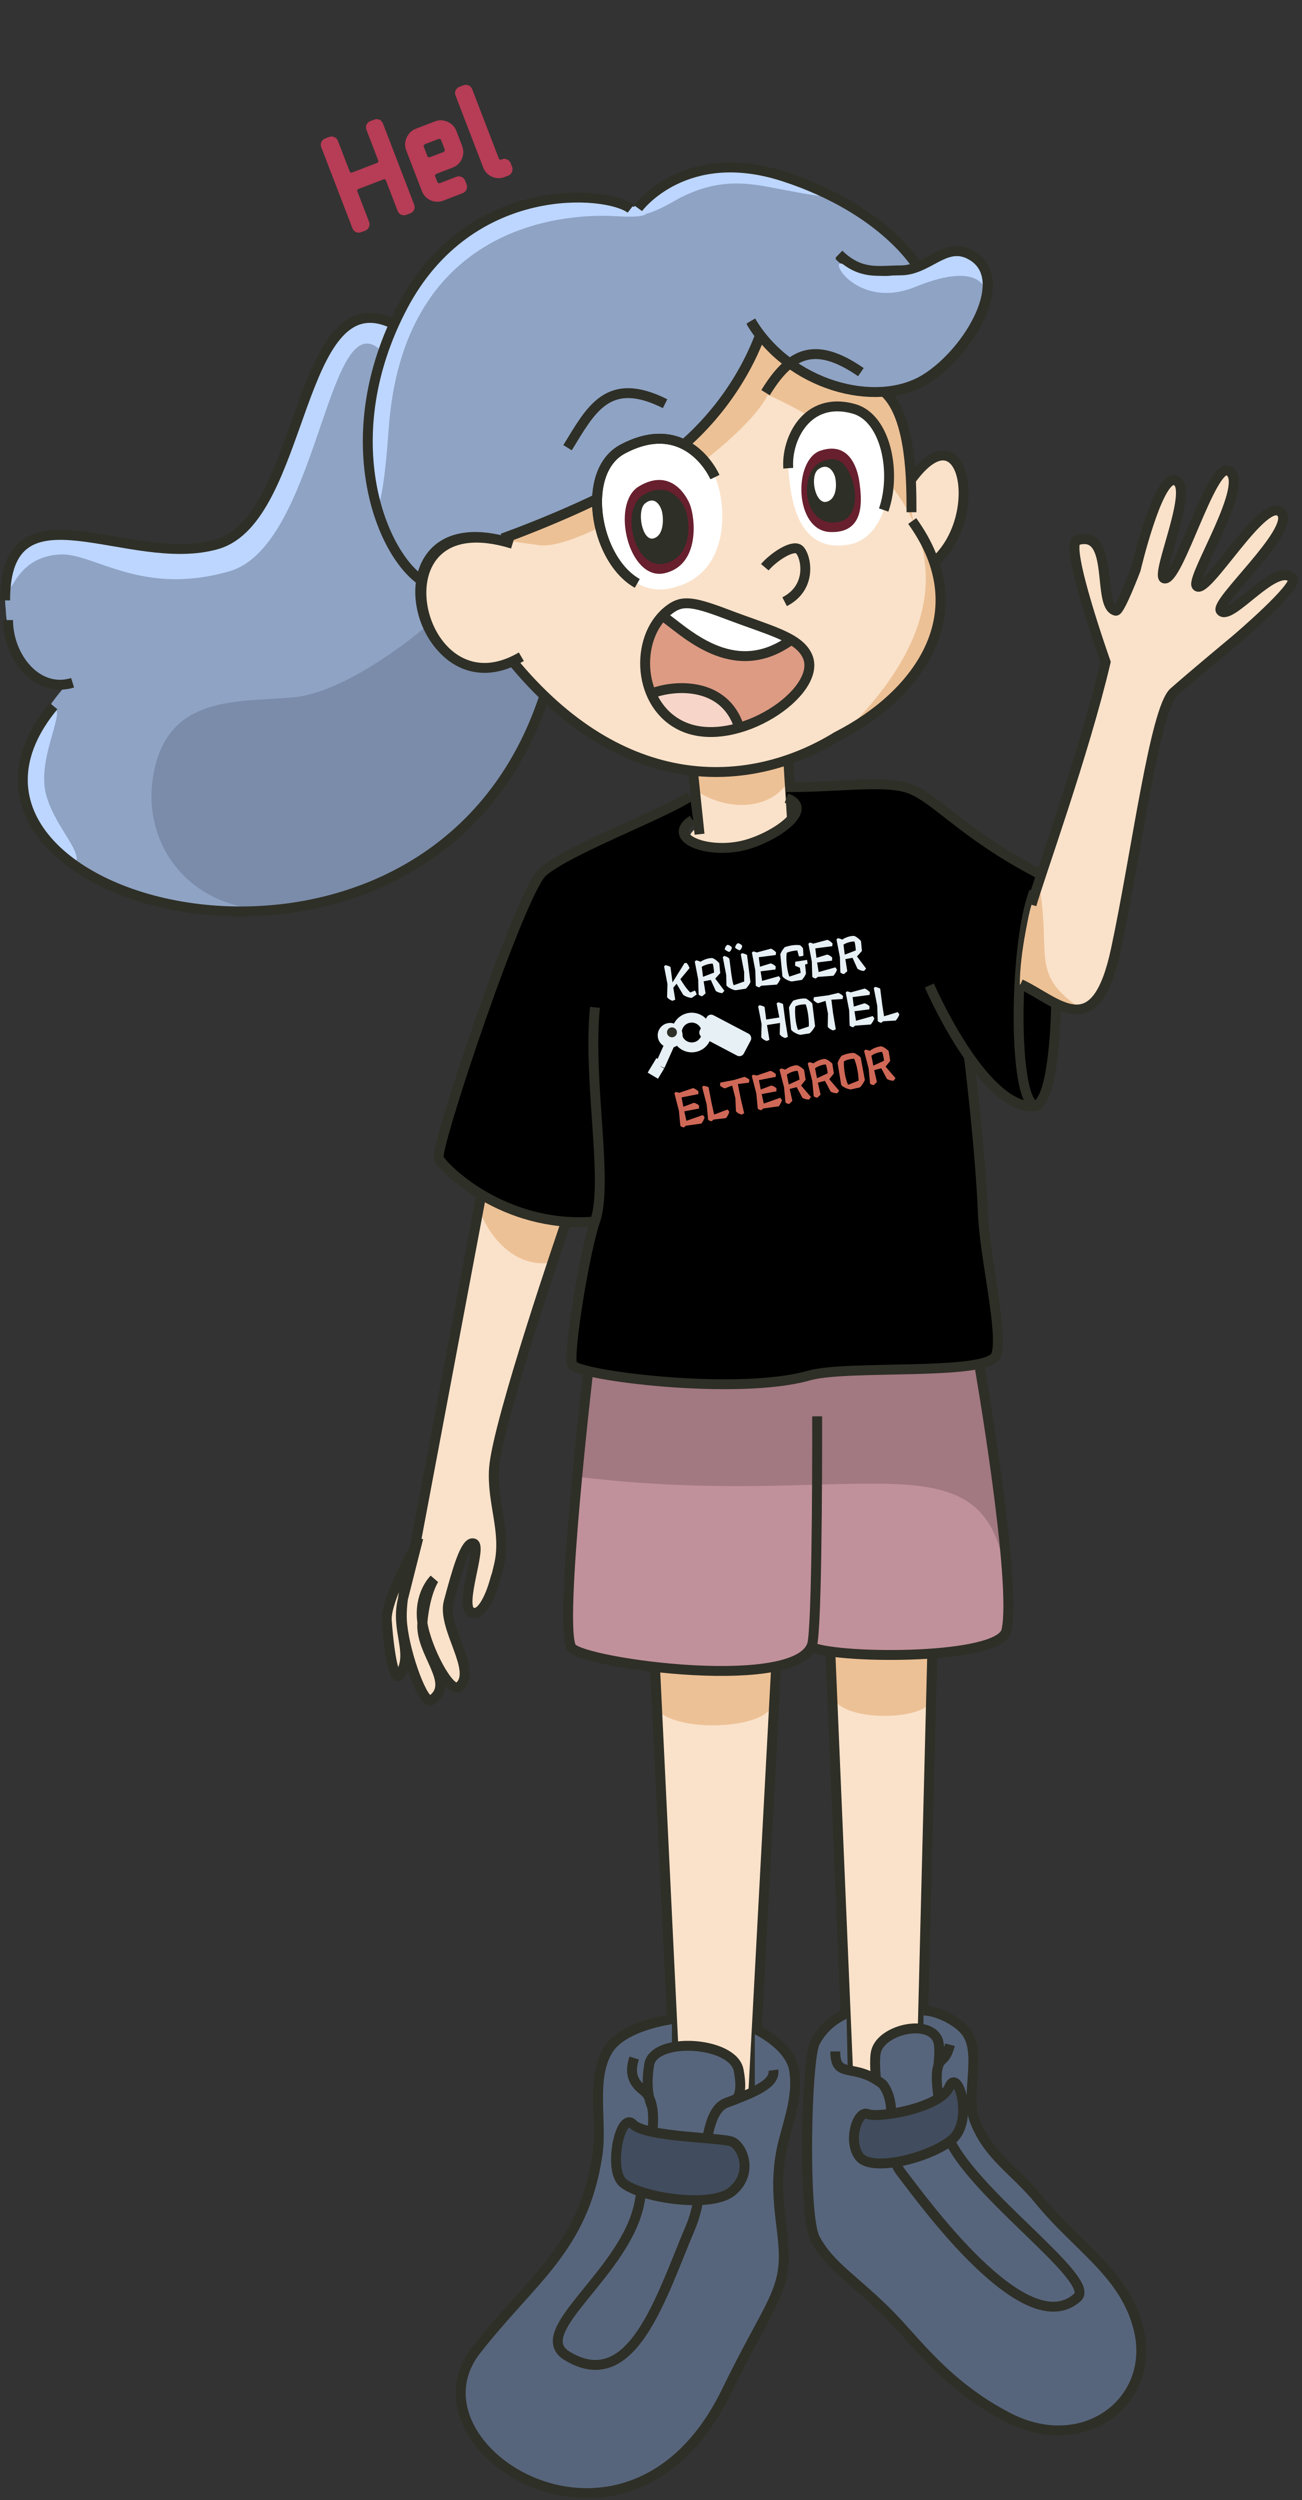 <svg width="263" height="505" viewBox="0 0 263 505" fill="none" xmlns="http://www.w3.org/2000/svg">
<rect x="0" y="0" width="263" height="505" fill="#333333" stroke="none"/>
<path d="M131.991 94.469C120.584 101.979 115.398 102.715 101.474 108.752C75.697 102.715 82.511 143.21 103.547 133.197C106.065 137.467 108.732 138.35 109.917 140.854C103.547 157.199 91.992 175.9 62.513 182.821C15.397 188.538 -9.779 164.12 13.627 138.056C5.924 139.823 1.425 129.7 1.184 123.478C-2.224 89.756 42.749 125.841 53.329 100.653C65.328 72.086 67.551 60.158 79.105 65.46C101.474 27.762 128.287 42.782 128.287 42.782C128.287 42.782 139.14 29.582 158.063 35.272C175.691 40.573 185.469 53.974 185.469 53.974C185.469 53.974 190.38 50.785 194.653 51.765C206.024 54.373 193.843 74.955 182.802 78.712C166.359 84.308 153.323 68.257 153.323 68.257C150.064 76.651 143.398 86.959 131.991 94.469Z" fill="#8FA3C4"/>
<path d="M103.547 133.196C106.213 137.467 108.287 137.908 109.917 140.853C103.547 157.199 91.992 175.9 62.513 182.821C41.922 187.655 28.145 172.955 30.96 156.61C33.774 140.264 47.847 141.884 59.254 140.853C70.661 139.823 86.046 126.57 86.046 126.57C88.582 132.841 95.103 137.319 103.547 133.196Z" fill="#7B8CAA"/>
<path d="M43.848 109.93C26.072 115.084 2.962 99.622 1.628 116.114C1.295 120.238 1.48 119.501 2.369 118.323C3.258 117.145 5.332 112.33 12.146 111.991C18.96 111.652 28.59 120.532 46.366 115.378C64.143 110.224 66.068 61.63 76.586 70.466L78.956 65.312C59.478 56.129 61.625 104.776 43.848 109.93Z" fill="#BDD6FF"/>
<path d="M158.507 35.714C140.88 29.382 127.398 42.34 127.398 42.34C127.398 42.34 127.546 45.579 135.99 40.72C144.433 35.861 150.655 36.892 156.136 37.922C161.617 38.953 176.135 42.045 158.507 35.714Z" fill="#BDD6FF"/>
<path d="M81.327 61.925C70.81 80.184 75.697 126.717 78.512 86.664C81.327 46.611 111.991 42.929 124.435 43.665C136.878 44.402 127.99 40.426 117.324 40.426C106.658 40.426 91.844 43.666 81.327 61.925Z" fill="#BDD6FF"/>
<path d="M11.109 142.915C9.183 141.599 -2.816 162.794 14.22 174.15C14.22 174.15 15.88 174.93 15.405 172.808C14.812 170.157 10.775 165.849 9.331 160.586C7.391 153.513 13.035 144.231 11.109 142.915Z" fill="#BDD6FF"/>
<path d="M1.036 121.268C1.036 96.529 26.072 115.084 43.848 109.93C61.625 104.776 59.847 56.182 79.326 65.365" stroke="#2E2F26" stroke-width="2"/>
<path d="M128.88 42.046C128.88 42.046 138.36 29.087 158.507 35.714C178.654 42.34 185.32 53.826 185.32 53.826" stroke="#2E2F26" stroke-width="2"/>
<path d="M85.178 117.292C76.587 111.402 67.698 87.841 81.327 61.925C94.956 36.008 122.658 38.511 127.398 42.164" stroke="#2E2F26" stroke-width="2"/>
<path d="M101.474 108.752C101.474 108.752 120.584 101.978 131.991 94.468C143.397 86.958 150.063 76.65 153.323 68.257" stroke="#2E2F26" stroke-width="2"/>
<path d="M1.629 125.244C1.629 132.754 7.554 140.117 14.665 137.908" stroke="#2E2F26" stroke-width="2"/>
<path d="M10.813 142.62C-22.221 182.526 86.216 212.272 109.918 140.706" stroke="#2E2F26" stroke-width="2"/>
<path d="M169.47 51.617C173.914 55.888 177.469 54.857 181.913 54.857C187.498 54.857 190.843 49.134 195.838 51.617C204.726 56.035 195.823 71.203 186.95 76.65C176.876 82.835 159.248 77.828 151.693 65.017" stroke="#2E2F26" stroke-width="2" stroke-linejoin="round"/>
<path d="M181.617 55.151C179.69 56.272 175.987 55.74 170.95 53.679C166.358 50.734 172.58 62.956 184.875 57.949C199.651 51.932 199.033 60.17 199.245 58.538C200.578 48.23 187.69 51.617 181.617 55.151Z" fill="#BDD6FF"/>
<path d="M103.295 109.685C73.815 100.647 83.74 144.879 105.072 132.362" stroke="#2E2F26" stroke-width="2"/>
<path d="M103.547 133.49C105.743 136.162 107.972 138.561 110.223 140.706" stroke="#2E2F26" stroke-width="2" stroke-linejoin="round"/>
<path d="M151.824 172.05C144.235 174.155 135.381 170.717 141.011 167.014C141.011 167.014 140.121 160.644 140.121 155.755C127.085 152.941 113.309 148.2 103.679 133.683C101.161 134.423 89.458 138.275 85.755 124.054C80.849 105.217 101.458 109.092 101.458 109.092C101.458 109.092 122.937 100.944 134.788 92.5C146.64 84.056 153.75 68.206 153.75 68.206C153.75 68.206 161.009 75.794 166.194 77.538C171.379 79.282 178.934 79.464 178.934 79.464C178.934 79.464 183.378 84.945 184.267 96.055C186.933 92.352 191.706 90.892 193.007 93.389C196.118 99.362 194.044 107.462 188.859 113.388C190.933 121.684 189.847 126.946 185.748 134.571C179.847 145.548 158.787 153.681 158.787 153.681L159.972 162.569C165.897 164.643 157.998 170.339 151.824 172.05Z" fill="#FAE2CA"/>
<path d="M159.231 153.681C153.306 155.163 146.788 157.385 139.973 155.755C139.973 158.866 139.779 157.681 140.714 159.755C147.38 164.199 156.417 163.458 159.528 157.236C159.528 154.866 159.927 155.591 159.231 153.681Z" fill="#EDC196"/>
<path d="M101.607 108.796C101.607 108.796 120.716 101.981 132.123 94.426C143.53 86.871 150.196 76.501 153.455 68.058C153.455 68.058 166.786 81.39 179.082 79.76C185.007 88.204 182.749 94.123 184.267 104.055C184.35 104.603 184.471 105.148 184.621 105.694C185.122 106.835 185.556 108.013 185.911 109.225C189.898 118.461 197.286 128.611 171.231 147.312C186.303 132.239 188.911 119.468 185.911 109.225C185.399 108.038 184.942 106.867 184.621 105.694C177.208 88.809 155.083 79.76 155.083 79.76C150.047 90.13 118.197 111.314 109.013 110.129C99.828 108.944 101.607 108.796 101.607 108.796Z" fill="#EDC196"/>
<path d="M184.119 96.796C194.784 82.279 199.08 104.499 188.711 113.536" stroke="#2E2F26" stroke-width="2"/>
<path d="M103.531 109.832C74.052 100.741 83.977 145.237 105.309 132.646" stroke="#2E2F26" stroke-width="2"/>
<path d="M178.786 79.316C184.118 84.353 184.118 97.389 184.118 103.463" stroke="#2E2F26" stroke-width="2" stroke-linejoin="round"/>
<path d="M184.267 105.24C197.599 123.757 185.6 140.348 169.008 148.792C151.217 159.745 125.624 160.602 103.383 133.386" stroke="#2E2F26" stroke-width="2" stroke-linejoin="round"/>
<path d="M139.973 155.755L141.307 168.495M159.972 165.384L159.231 153.533" stroke="#2E2F26" stroke-width="2"/>
<path d="M158.491 121.536C164.268 118.573 162.787 112.184 161.454 111.018C160.12 109.851 156.107 112.648 154.491 114.573" stroke="#2E2F26" stroke-width="2"/>
<path d="M134.344 81.538C122.789 75.761 119.382 82.724 114.642 90.427" stroke="#2E2F26" stroke-width="2"/>
<path d="M173.897 75.168C164.268 68.502 159.38 71.613 154.639 79.316" stroke="#2E2F26" stroke-width="2"/>
<path d="M172.474 82.575C182.045 85.241 182.193 108.054 171.527 109.98C160.861 111.906 159.675 100.351 159.231 94.574C158.787 88.797 162.904 79.908 172.474 82.575Z" fill="white"/>
<path d="M159.231 94.574C158.787 88.797 162.904 79.908 172.474 82.575C178.97 84.385 181.125 95.476 178.504 103.018" stroke="#2E2F26" stroke-width="2"/>
<path d="M165.75 91.019C160.189 92.871 160.417 107.166 167.675 107.463C174.934 107.759 174.045 100.648 173.601 97.389C173.156 94.13 171.31 89.168 165.75 91.019Z" fill="#681F2E"/>
<path d="M165.782 93.342C161.453 95.463 162.151 105.312 167.991 105.532C173.831 105.752 172.905 98.784 172.163 96.953C171.42 95.122 170.111 91.22 165.782 93.342Z" fill="#2E2F26"/>
<path d="M165.321 94.77C163.473 96.085 164.67 101.966 166.986 101.343C169.302 100.72 168.964 97.088 168.6 96.085C168.235 95.082 167.168 93.456 165.321 94.77Z" fill="white"/>
<path d="M163.083 132.498C161.305 128.646 155.676 127.432 146.788 124.054C139.381 121.239 137.513 121.216 134.788 123.461C128.106 128.968 128.72 142.57 137.899 146.719C148.714 151.608 166.387 139.657 163.083 132.498Z" fill="#DD9B84"/>
<path d="M159.824 129.239C147.973 137.831 138.048 127.186 133.752 124.35C133.752 124.35 134.937 122.869 137.751 121.832C140.566 120.795 159.824 129.239 159.824 129.239Z" fill="white"/>
<path d="M149.306 146.867C146.343 137.683 136.27 138.275 131.678 140.053C131.678 140.053 133.752 145.534 139.085 147.164C144.417 148.793 149.306 146.867 149.306 146.867Z" fill="#F7D6C9"/>
<path d="M163.083 132.498C161.305 128.646 155.676 127.432 146.788 124.054C139.381 121.239 137.513 121.216 134.788 123.461C128.106 128.968 128.72 142.57 137.899 146.719C148.714 151.608 166.387 139.657 163.083 132.498Z" stroke="#2E2F26" stroke-width="2"/>
<path d="M133.752 124.35C138.048 127.185 147.973 137.831 159.824 129.239" stroke="#2E2F26" stroke-width="2"/>
<path d="M131.678 140.053C136.27 138.275 146.343 137.683 149.306 146.867" stroke="#2E2F26" stroke-width="2"/>
<path d="M169.453 51.354C173.897 55.65 177.452 54.613 181.896 54.613C187.481 54.613 190.826 48.856 195.821 51.354C204.71 55.798 195.806 71.057 186.933 76.537C176.86 82.759 159.231 77.722 151.676 64.834" stroke="#2E2F26" stroke-width="2" stroke-linejoin="round"/>
<path d="M101.606 108.796C101.606 108.796 120.716 101.981 132.123 94.426C143.529 86.871 150.196 76.501 153.455 68.058" stroke="#2E2F26" stroke-width="2"/>
<path d="M125.752 90.722C115.234 96.352 122.048 121.535 135.233 118.869C148.417 116.202 146.491 100.648 144.417 96.352C142.344 92.056 136.27 85.093 125.752 90.722Z" fill="white"/>
<path d="M144.417 96.352C142.344 92.056 136.27 85.093 125.752 90.722C119.977 93.813 119.427 102.798 122.288 109.832C123.685 113.27 125.898 116.242 128.713 117.832" stroke="#2E2F26" stroke-width="2"/>
<path d="M129.03 98.256C123.241 101.762 126.992 117.444 134.249 115.783C141.506 114.123 140.446 104.437 139.304 101.762C138.163 99.087 134.82 94.751 129.03 98.256Z" fill="#681F2E"/>
<path d="M130.496 100.809C126.554 103.219 129.108 114.001 134.049 112.859C138.99 111.717 138.269 105.058 137.491 103.219C136.714 101.38 134.438 98.399 130.496 100.809Z" fill="#2E2F26" stroke="#2E2F26" stroke-width="2"/>
<path d="M130.36 101.626C128.512 103.05 129.709 109.421 132.025 108.746C134.342 108.072 134.003 104.137 133.639 103.05C133.275 101.963 132.208 100.202 130.36 101.626Z" fill="white"/>
<path d="M144.417 96.352C142.344 92.056 136.27 85.093 125.752 90.722C119.977 93.813 119.427 102.798 122.288 109.832C123.685 113.27 125.898 116.242 128.713 117.832" stroke="#2E2F26" stroke-width="2"/>
<path d="M132.323 336.88L136.027 413.599C136.027 413.599 144.288 412.117 147.285 415.366C149.609 417.886 149.211 423.613 149.211 423.613L152.174 422.582L156.766 336.88C156.766 336.88 149.285 338.062 144.47 338.058C139.714 338.054 132.323 336.88 132.323 336.88Z" fill="#FAE2CA"/>
<path d="M171.283 417.722L167.728 333.935C167.728 333.935 173.988 334.818 178.024 334.818C182.059 334.818 188.319 334.229 188.319 334.229L186.394 409.623C186.394 409.623 180.441 409.385 178.246 411.832C176.169 414.147 176.765 419.637 176.765 419.637L171.283 417.722Z" fill="#FAE2CA"/>
<path d="M157.358 336.585H132.916C132.916 336.585 130.377 343.131 132.916 345.568C137.212 349.691 151.729 349.249 155.285 345.568C157.74 343.025 157.358 336.585 157.358 336.585Z" fill="#EDC196"/>
<path d="M168.173 342.77C166.865 339.636 168.173 333.64 168.173 333.64L188.023 333.935C188.023 333.935 189.382 340.218 188.023 343.653C186.509 347.482 170.322 347.924 168.173 342.77Z" fill="#EDC196"/>
<path d="M136.027 413.599L132.323 336.88M156.766 336.88L152.174 422.582M167.728 333.64L171.283 417.723M186.394 409.624L188.319 333.64" stroke="#2E2F26" stroke-width="2"/>
<path d="M83.802 312.551L98.705 233.43C98.705 233.43 103.107 239.381 106.938 242.258C109.618 244.27 114.364 246.744 114.364 246.744C114.364 246.744 100.452 287.191 99.792 296.598C99.309 303.481 102.343 309.404 100.811 316.031C100.042 319.356 100.457 317.339 99.845 319.606C99.425 321.16 97.432 327.005 95.106 325.554C92.781 324.103 97.406 312.397 95.698 311.756C93.99 311.115 92.264 317.508 90.636 323.532C89.201 328.848 96.653 337.629 92.678 340.738C90.879 342.145 86.073 332.941 85.319 327.743C84.749 333.878 92.25 339.946 87.142 343.432C85.605 344.482 81.903 334.493 81.246 328.118C81.083 326.532 81.166 324.751 81.393 322.95C79.782 329.396 83.594 333.741 80.819 338.211C79.709 339.998 78.639 334.465 78.126 327.289C77.838 323.255 83.802 312.551 83.802 312.551Z" fill="#FAE2CA"/>
<path d="M114.548 247.346C109.295 243.436 101.914 238.064 98.97 234.947L96.614 243.661C98.328 249.325 103.82 256.351 111.578 254.999C112.348 252.15 112.892 250.139 114.548 247.346Z" fill="#EDC196"/>
<path d="M98.705 233.43L83.802 312.551C83.802 312.551 77.838 323.255 78.126 327.289C78.639 334.465 79.709 339.998 80.819 338.211C83.594 333.741 79.782 329.396 81.393 322.95C82.756 317.492 84.5 310.654 84.5 310.654C84.5 310.654 80.535 321.222 81.246 328.118C81.903 334.493 85.605 344.482 87.142 343.432C92.25 339.946 84.749 333.878 85.319 327.743M85.319 327.743C85.9 321.485 87.688 318.97 87.688 318.97C87.688 318.97 84.493 322.051 85.319 327.743ZM85.319 327.743C86.073 332.941 90.879 342.145 92.678 340.738C96.653 337.629 89.201 328.848 90.636 323.532C92.264 317.508 93.99 311.115 95.698 311.756C97.406 312.397 92.781 324.103 95.106 325.554C97.432 327.005 99.425 321.16 99.845 319.606C100.457 317.339 100.042 319.356 100.811 316.031C102.343 309.404 99.309 303.481 99.792 296.598C100.452 287.191 114.364 246.744 114.364 246.744" stroke="#2E2F26" stroke-width="2"/>
<path d="M115.372 332.787C112.705 328.664 118.779 276.83 118.779 276.83C118.779 276.83 137.906 280.768 150.184 279.776C156.801 279.241 159.745 277.664 166.331 276.83C178.277 275.319 197.736 275.652 197.736 275.652C197.736 275.652 205.439 319.829 203.217 329.4C201.85 335.29 169.725 334.835 163.876 332.479C160.077 341.859 117.392 335.911 115.372 332.787Z" fill="#C1919B"/>
<path d="M116.769 298.299C118.25 291.083 118.095 280.017 118.842 276.8C148.322 280.923 197.059 275.327 197.059 275.327C197.059 275.327 202.541 311.846 202.541 315.086C197.059 289.758 171.135 304.925 116.769 298.299Z" fill="#A27881"/>
<path d="M118.842 276.799C118.842 276.799 112.768 328.633 115.435 332.756C117.515 335.971 162.691 342.18 164.173 331.578C165.175 324.406 165.062 286.076 165.062 286.076M164.101 332.756C169.95 335.112 201.914 335.259 203.281 329.369C205.503 319.797 197.8 275.621 197.8 275.621" stroke="#2E2F26" stroke-width="2"/>
<path d="M120.176 246.761C110.251 246.761 95.733 243.668 88.771 233.802C90.4 226.145 103.881 181.379 109.806 176.078C115.732 170.777 139.434 161.206 139.434 161.206L140.026 165.623C140.026 165.623 133.064 169.746 145.507 171.072C151.01 171.658 156.934 168.766 158.84 166.507C163.284 161.942 158.84 161.206 158.84 161.206V158.997C158.84 158.997 181.505 157.966 183.431 158.997C185.356 160.028 209.651 176.52 209.651 176.52L205.8 197.725L213.651 201.553C213.651 201.553 213.651 220.696 209.355 223.2C205.059 225.703 195.726 213.481 195.726 213.481C195.726 213.481 198.028 232.093 198.541 245.141C198.886 253.933 202.757 269.438 201.207 273.708C199.658 277.979 171.135 275.622 163.432 277.831C149.032 281.96 116.472 277.831 115.583 275.622C114.694 273.414 118.207 252.321 120.176 246.761Z" fill="black"/>
<path d="M139.879 165.623C134.249 169.305 143.103 172.722 150.692 170.63C156.866 168.928 164.765 163.267 158.84 161.206" stroke="#2E2F26" stroke-width="2"/>
<path d="M139.286 160.911C133.656 164.592 114.991 171.55 109.658 176.078C105.149 179.907 87.734 232.035 88.622 233.949C89.511 235.864 101.659 248.086 119.731 246.761" stroke="#2E2F26" stroke-width="2"/>
<path d="M120.176 203.468C118.694 218.488 122.99 238.809 120.176 246.761C118.207 252.321 114.694 273.414 115.583 275.623C116.472 277.831 149.032 281.96 163.432 277.831C171.135 275.623 199.658 277.979 201.207 273.708C202.757 269.438 198.886 253.933 198.541 245.141C198.028 232.093 195.726 213.481 195.726 213.481" stroke="#2E2F26" stroke-width="2"/>
<path d="M158.692 158.997C169.357 158.997 177.802 157.671 182.839 158.997C188.572 160.505 193.801 168.126 209.948 176.52" stroke="#2E2F26" stroke-width="2"/>
<path d="M213.355 201.406C213.355 201.406 213.355 223.494 208.614 223.494C198.269 223.494 187.727 199.05 187.727 199.05" stroke="#2E2F26" stroke-width="2"/>
<path d="M209.948 223.2C204.467 225.998 204.615 190.804 208.91 180.054" stroke="#2E2F26" stroke-width="2"/>
<path d="M140.357 200.069C140.422 200.14 140.491 200.254 140.563 200.412C140.635 200.569 140.69 200.723 140.727 200.872L139.723 201.565C139.518 201.55 139.303 201.513 139.077 201.454C138.858 201.387 138.653 201.308 138.463 201.216C138.273 201.124 138.12 201.033 138.005 200.943L136.669 198.703L136.004 199.495L136.398 201.923L135.847 202.151C135.662 202.092 135.469 202.004 135.268 201.887C135.067 201.764 134.893 201.605 134.748 201.412L134.826 198.768L134.14 195.191L134.395 194.949C134.47 194.951 134.574 194.971 134.709 195.011C134.85 195.05 134.989 195.096 135.125 195.148C135.262 195.201 135.365 195.256 135.435 195.313L135.847 198.436L138.26 194.547L138.665 194.484C138.948 194.784 139.156 195.136 139.287 195.54L137.433 197.774C137.717 198.249 138.033 198.732 138.381 199.224C138.734 199.709 139.087 200.123 139.438 200.466L140.357 200.069ZM144.479 197.664L146.323 200.108L145.905 200.599C145.715 200.595 145.496 200.555 145.248 200.479C145 200.403 144.776 200.293 144.578 200.148L143.581 197.936L142.136 198.212L142.521 200.652L141.834 201.235C141.542 201.18 141.304 201.065 141.122 200.891L141.028 197.799L140.341 194.222L140.597 193.979C140.691 193.978 140.831 194.007 141.015 194.066C141.207 194.123 141.369 194.189 141.502 194.263C141.751 194.089 142.019 193.946 142.305 193.834C142.598 193.72 142.881 193.636 143.156 193.579C143.437 193.522 143.686 193.5 143.904 193.513C144.098 193.584 144.286 193.683 144.468 193.809C144.65 193.936 144.812 194.069 144.956 194.209C145.105 194.341 145.218 194.458 145.295 194.561L145.479 196.556L144.479 197.664ZM143.959 194.628C143.75 194.627 143.514 194.653 143.253 194.708C142.99 194.755 142.728 194.827 142.467 194.922C142.212 195.016 141.974 195.134 141.753 195.276L142.012 197.3L144.236 196.447C144.224 196.111 144.193 195.786 144.143 195.469C144.098 195.146 144.037 194.865 143.959 194.628ZM147.304 192.283C146.976 192.172 146.676 192.003 146.404 191.776C146.396 191.683 146.415 191.572 146.463 191.443C146.516 191.313 146.585 191.191 146.668 191.077C146.758 190.961 146.844 190.887 146.926 190.854C147.019 190.84 147.126 190.86 147.25 190.915C147.38 190.969 147.499 191.038 147.607 191.122C147.721 191.206 147.792 191.292 147.82 191.382C147.829 191.482 147.806 191.597 147.753 191.727C147.698 191.85 147.628 191.966 147.544 192.073C147.467 192.18 147.387 192.25 147.304 192.283ZM149.399 191.955C149.071 191.845 148.771 191.676 148.498 191.448C148.49 191.355 148.51 191.244 148.557 191.115C148.611 190.985 148.679 190.863 148.763 190.749C148.852 190.634 148.939 190.56 149.021 190.527C149.113 190.512 149.221 190.532 149.344 190.587C149.474 190.641 149.593 190.71 149.701 190.795C149.816 190.878 149.887 190.965 149.914 191.055C149.923 191.155 149.901 191.27 149.847 191.399C149.793 191.523 149.723 191.638 149.639 191.746C149.561 191.852 149.481 191.922 149.399 191.955ZM149.884 192.527C149.958 192.529 150.063 192.55 150.197 192.59C150.332 192.629 150.464 192.676 150.594 192.73C150.731 192.783 150.834 192.838 150.903 192.894L151.587 198.374C151.5 198.59 151.364 198.824 151.181 199.075C151.005 199.326 150.835 199.531 150.671 199.692L148.636 200.01C148.529 200.013 148.386 199.988 148.209 199.935C148.031 199.875 147.843 199.8 147.647 199.709C147.449 199.612 147.267 199.505 147.1 199.39C146.94 199.273 146.821 199.16 146.743 199.051L146.689 196.913L146.002 193.337L146.258 193.094C146.332 193.096 146.437 193.12 146.573 193.166C146.715 193.212 146.857 193.277 146.999 193.363C147.14 193.442 147.25 193.543 147.33 193.665L147.747 196.88C147.804 197.282 147.869 197.674 147.942 198.054C148.015 198.427 148.102 198.744 148.204 199.005L150.322 198.248L150.315 196.347L149.628 192.77L149.884 192.527ZM157.33 197.173L157.655 197.628C157.594 197.84 157.496 198.058 157.363 198.281C157.228 198.498 157.084 198.696 156.93 198.875L153.758 199.108L153.374 199.431C153.081 199.376 152.844 199.261 152.661 199.087L152.567 195.994L151.881 192.417L152.136 192.175C152.211 192.177 152.319 192.201 152.461 192.246C152.609 192.283 152.748 192.329 152.878 192.383L155.733 191.613C155.935 191.696 156.116 191.799 156.278 191.922C156.445 192.045 156.606 192.185 156.759 192.343L156.705 192.898L153.272 193.344L153.514 195.259L155.686 194.586C155.914 194.665 156.107 194.753 156.264 194.85C156.428 194.945 156.572 195.071 156.698 195.227L156.641 195.823L153.641 196.191L153.947 198.127L157.33 197.173ZM160.632 194.258L163.023 193.884L163.145 194.654L162.625 194.827L162.807 196.62C162.734 196.841 162.619 197.071 162.461 197.312C162.302 197.546 162.145 197.749 161.99 197.922L159.965 198.239C159.858 198.242 159.708 198.211 159.515 198.147C159.329 198.082 159.134 197.997 158.929 197.895C158.722 197.785 158.539 197.669 158.377 197.545C158.215 197.416 158.105 197.295 158.047 197.182L157.614 192.715C157.663 192.593 157.734 192.447 157.829 192.277C157.929 192.099 158.04 191.927 158.162 191.759C158.283 191.585 158.395 191.44 158.498 191.322C158.964 191.155 159.471 191.028 160.017 190.943C160.571 190.856 161.099 190.848 161.603 190.918C161.709 190.989 161.818 191.086 161.933 191.21C162.046 191.328 162.137 191.435 162.206 191.532L162.297 193.006C162.191 193.063 162.047 193.109 161.863 193.144C161.679 193.173 161.519 193.185 161.383 193.179L161.05 191.966C160.703 191.993 160.337 192.047 159.951 192.127C159.571 192.2 159.227 192.308 158.919 192.451C158.87 192.782 158.847 193.17 158.85 193.615C158.858 194.053 158.889 194.503 158.942 194.967C158.994 195.425 159.062 195.856 159.147 196.261C159.237 196.665 159.338 197.001 159.447 197.267L161.736 196.504L161.572 195.467L160.607 195.061L160.632 194.258ZM168.744 195.388L169.069 195.844C169.008 196.056 168.91 196.273 168.777 196.496C168.643 196.713 168.498 196.911 168.344 197.09L165.172 197.323L164.788 197.647C164.495 197.591 164.258 197.476 164.075 197.302L163.982 194.21L163.295 190.633L163.55 190.391C163.625 190.392 163.733 190.416 163.875 190.461C164.023 190.499 164.162 190.545 164.292 190.599L167.147 189.828C167.349 189.911 167.53 190.015 167.692 190.138C167.859 190.26 168.02 190.4 168.173 190.559L168.119 191.114L164.687 191.559L164.928 193.475L167.1 192.801C167.328 192.88 167.521 192.968 167.678 193.065C167.842 193.161 167.987 193.287 168.112 193.443L168.055 194.039L165.055 194.406L165.361 196.342L168.744 195.388ZM173.106 193.188L174.95 195.633L174.531 196.123C174.342 196.119 174.123 196.079 173.875 196.003C173.626 195.927 173.403 195.817 173.205 195.673L172.207 193.46L170.763 193.737L171.148 196.176L170.461 196.76C170.169 196.704 169.931 196.589 169.748 196.415L169.655 193.323L168.968 189.746L169.224 189.504C169.318 189.502 169.457 189.531 169.642 189.59C169.834 189.648 169.996 189.713 170.129 189.787C170.378 189.613 170.646 189.47 170.932 189.358C171.224 189.245 171.508 189.16 171.782 189.104C172.064 189.046 172.313 189.024 172.531 189.037C172.725 189.108 172.912 189.207 173.094 189.334C173.276 189.46 173.439 189.593 173.583 189.733C173.732 189.865 173.845 189.982 173.922 190.085L174.105 192.08L173.106 193.188ZM172.586 190.152C172.377 190.151 172.141 190.178 171.88 190.232C171.617 190.28 171.355 190.351 171.094 190.446C170.838 190.54 170.601 190.658 170.38 190.801L170.639 192.825L172.863 191.971C172.851 191.636 172.819 191.31 172.77 190.994C172.725 190.67 172.664 190.389 172.586 190.152Z" fill="#E7F0F5"/>
<path d="M158.174 202.81L158.63 206.231L159.153 209.439L158.602 209.667C158.418 209.609 158.225 209.521 158.024 209.405C157.822 209.281 157.648 209.123 157.502 208.93L157.558 206.623L154.931 207.039L155.42 210.03L154.869 210.259C154.684 210.2 154.491 210.113 154.29 209.996C154.088 209.873 153.914 209.714 153.769 209.522L153.839 206.858L153.145 203.282L153.4 203.039C153.475 203.041 153.579 203.062 153.714 203.101C153.855 203.14 153.994 203.185 154.131 203.238C154.267 203.29 154.371 203.345 154.44 203.401L154.774 205.93L157.421 205.511L156.879 202.691L157.134 202.448C157.208 202.45 157.313 202.471 157.447 202.51C157.589 202.548 157.727 202.594 157.864 202.647C158.001 202.699 158.104 202.754 158.174 202.81ZM162.808 201.692C162.948 201.764 163.098 201.858 163.259 201.975C163.426 202.09 163.583 202.21 163.731 202.335C163.88 202.46 163.997 202.583 164.084 202.705L164.643 207.273C164.572 207.42 164.476 207.583 164.357 207.764C164.237 207.945 164.107 208.121 163.965 208.292C163.823 208.456 163.684 208.6 163.548 208.723L161.711 209.013C161.603 209.017 161.457 208.986 161.271 208.921C161.085 208.856 160.889 208.772 160.684 208.67C160.477 208.561 160.293 208.445 160.132 208.322C159.969 208.192 159.859 208.071 159.8 207.959L159.361 203.503C159.409 203.381 159.48 203.234 159.574 203.064C159.674 202.886 159.785 202.714 159.907 202.546C160.027 202.372 160.139 202.226 160.242 202.108C160.708 201.94 161.151 201.822 161.573 201.756C162 201.681 162.412 201.66 162.808 201.692ZM161.203 208.051L163.376 207.332C163.394 207.019 163.392 206.668 163.37 206.28C163.355 205.891 163.318 205.492 163.26 205.083C163.206 204.666 163.136 204.269 163.049 203.891C162.967 203.506 162.869 203.167 162.754 202.875C162.42 202.853 162.063 202.876 161.682 202.943C161.308 203.009 160.967 203.117 160.66 203.267C160.613 203.605 160.594 203.993 160.603 204.43C160.612 204.867 160.64 205.315 160.686 205.774C160.738 206.224 160.81 206.652 160.902 207.056C160.992 207.453 161.092 207.785 161.203 208.051ZM170.189 201.789L167.932 201.923L168.285 204.702L168.828 207.907L168.297 208.133C168.112 208.074 167.919 207.987 167.718 207.87C167.516 207.747 167.343 207.589 167.197 207.396L167.247 204.735L166.754 202.16L165.232 202.644C165.05 202.565 164.891 202.479 164.755 202.386C164.619 202.293 164.471 202.171 164.312 202.021L164.408 201.418L167.265 201.047L169.363 200.553C169.597 200.664 169.787 200.773 169.932 200.878C170.076 200.976 170.201 201.082 170.306 201.193L170.189 201.789ZM176.291 205.227L176.617 205.682C176.556 205.894 176.459 206.111 176.326 206.335C176.192 206.552 176.048 206.75 175.895 206.93L172.723 207.169L172.339 207.493C172.047 207.438 171.809 207.323 171.626 207.15L171.526 204.058L170.833 200.482L171.088 200.239C171.162 200.241 171.271 200.264 171.413 200.309C171.561 200.347 171.7 200.392 171.83 200.446L174.683 199.67C174.885 199.753 175.067 199.856 175.229 199.978C175.397 200.1 175.557 200.24 175.711 200.398L175.658 200.953L172.226 201.405L172.472 203.321L174.642 202.643C174.871 202.721 175.064 202.809 175.221 202.906C175.385 203.001 175.53 203.127 175.656 203.282L175.599 203.878L172.601 204.252L172.91 206.187L176.291 205.227ZM181.34 204.427L181.666 204.882C181.605 205.094 181.509 205.312 181.376 205.536C181.242 205.753 181.098 205.951 180.944 206.13L178.376 206.284L178.011 206.595C177.718 206.54 177.481 206.426 177.298 206.252L177.198 203.16L176.504 199.584L176.759 199.341C176.834 199.343 176.938 199.364 177.073 199.403C177.214 199.441 177.353 199.487 177.49 199.539C177.626 199.592 177.73 199.647 177.799 199.703L178.236 203.127L178.579 205.27L181.34 204.427Z" fill="#E7F0F5"/>
<path d="M141.97 225.219L142.324 225.652C142.277 225.867 142.194 226.091 142.075 226.322C141.955 226.547 141.824 226.754 141.682 226.943L138.531 227.379L138.168 227.726C137.873 227.689 137.629 227.59 137.435 227.428L137.141 224.349L136.225 220.823L136.464 220.565C136.538 220.562 136.648 220.579 136.793 220.615C136.943 220.643 137.084 220.68 137.217 220.725L140.017 219.773C140.224 219.843 140.412 219.934 140.581 220.047C140.756 220.158 140.925 220.288 141.088 220.436L141.07 220.993L137.674 221.658L138.039 223.554L140.162 222.743C140.396 222.807 140.594 222.882 140.757 222.969C140.926 223.054 141.079 223.17 141.214 223.317L141.195 223.916L138.226 224.476L138.656 226.388L141.97 225.219ZM146.96 224.106L147.314 224.539C147.267 224.755 147.184 224.978 147.065 225.21C146.945 225.435 146.814 225.641 146.672 225.83L144.118 226.143L143.773 226.476C143.478 226.44 143.233 226.341 143.04 226.179L142.746 223.099L141.829 219.574L142.069 219.316C142.143 219.313 142.249 219.327 142.386 219.358C142.529 219.387 142.67 219.424 142.81 219.468C142.95 219.512 143.056 219.56 143.13 219.612L143.78 223.002L144.256 225.119L146.96 224.106ZM151.296 218.683L149.051 218.958L149.579 221.709L150.322 224.873L149.806 225.131C149.618 225.085 149.42 225.009 149.212 224.905C149.002 224.795 148.819 224.648 148.661 224.464L148.545 221.806L147.891 219.268L146.402 219.845C146.216 219.778 146.052 219.702 145.91 219.617C145.768 219.533 145.612 219.42 145.444 219.28L145.502 218.673L148.331 218.124L150.394 217.5C150.635 217.597 150.831 217.693 150.982 217.789C151.132 217.879 151.263 217.976 151.376 218.081L151.296 218.683ZM157.602 221.733L157.956 222.167C157.909 222.382 157.826 222.606 157.707 222.837C157.587 223.062 157.456 223.269 157.314 223.457L154.163 223.894L153.8 224.241C153.505 224.204 153.26 224.105 153.067 223.943L152.773 220.863L151.857 217.338L152.096 217.08C152.17 217.077 152.28 217.094 152.425 217.13C152.575 217.158 152.716 217.195 152.849 217.24L155.649 216.288C155.856 216.358 156.044 216.449 156.212 216.562C156.388 216.673 156.557 216.803 156.72 216.951L156.702 217.508L153.305 218.173L153.671 220.069L155.794 219.257C156.027 219.322 156.225 219.397 156.388 219.484C156.558 219.569 156.711 219.685 156.846 219.832L156.827 220.431L153.858 220.99L154.288 222.903L157.602 221.733ZM161.813 219.258L163.812 221.578L163.426 222.095C163.236 222.103 163.015 222.077 162.763 222.017C162.51 221.957 162.28 221.862 162.073 221.73L160.934 219.587L159.511 219.956L160.053 222.365L159.405 222.991C159.109 222.955 158.865 222.855 158.671 222.694L158.378 219.614L157.461 216.089L157.7 215.831C157.794 215.823 157.936 215.843 158.124 215.89C158.318 215.935 158.485 215.99 158.622 216.055C158.86 215.866 159.118 215.706 159.396 215.576C159.68 215.444 159.958 215.341 160.228 215.267C160.505 215.192 160.753 215.153 160.971 215.153C161.169 215.211 161.363 215.298 161.553 215.412C161.742 215.527 161.913 215.649 162.066 215.779C162.223 215.901 162.343 216.011 162.427 216.109L162.739 218.088L161.813 219.258ZM161.098 216.262C160.889 216.274 160.656 216.316 160.398 216.387C160.14 216.451 159.883 216.539 159.628 216.651C159.379 216.761 159.149 216.894 158.939 217.05L159.328 219.054L161.492 218.059C161.458 217.725 161.406 217.402 161.336 217.09C161.27 216.77 161.191 216.494 161.098 216.262ZM167.513 217.987L169.512 220.308L169.126 220.824C168.936 220.832 168.715 220.806 168.463 220.746C168.21 220.687 167.98 220.591 167.773 220.46L166.634 218.316L165.21 218.685L165.753 221.094L165.105 221.721C164.809 221.684 164.565 221.585 164.371 221.423L164.078 218.343L163.161 214.818L163.4 214.56C163.494 214.552 163.635 214.572 163.824 214.619C164.018 214.664 164.185 214.72 164.322 214.785C164.56 214.595 164.817 214.435 165.096 214.305C165.38 214.173 165.658 214.07 165.928 213.996C166.205 213.921 166.453 213.883 166.671 213.882C166.869 213.94 167.063 214.027 167.252 214.141C167.442 214.256 167.613 214.379 167.766 214.509C167.923 214.631 168.043 214.74 168.127 214.838L168.439 216.817L167.513 217.987ZM166.798 214.991C166.589 215.003 166.356 215.045 166.098 215.116C165.84 215.181 165.583 215.269 165.327 215.38C165.079 215.49 164.849 215.623 164.638 215.78L165.028 217.783L167.192 216.788C167.158 216.454 167.106 216.131 167.036 215.819C166.97 215.499 166.891 215.223 166.798 214.991ZM172.518 212.67C172.662 212.734 172.818 212.819 172.985 212.925C173.159 213.03 173.324 213.14 173.48 213.255C173.636 213.371 173.761 213.486 173.855 213.602L174.699 218.126C174.638 218.277 174.553 218.446 174.445 218.634C174.337 218.822 174.217 219.006 174.087 219.185C173.955 219.358 173.825 219.51 173.697 219.641L171.882 220.046C171.775 220.056 171.627 220.034 171.437 219.981C171.247 219.928 171.047 219.856 170.835 219.767C170.622 219.671 170.431 219.566 170.263 219.454C170.092 219.335 169.974 219.221 169.909 219.113L169.191 214.693C169.231 214.568 169.293 214.417 169.376 214.242C169.465 214.058 169.564 213.879 169.675 213.704C169.785 213.522 169.887 213.37 169.982 213.246C170.437 213.049 170.872 212.904 171.289 212.811C171.71 212.711 172.12 212.664 172.518 212.67ZM171.314 219.117L173.439 218.264C173.436 217.95 173.412 217.601 173.367 217.215C173.327 216.827 173.265 216.431 173.181 216.027C173.102 215.614 173.007 215.222 172.896 214.85C172.79 214.471 172.671 214.139 172.538 213.854C172.203 213.854 171.848 213.899 171.472 213.99C171.103 214.079 170.769 214.208 170.473 214.376C170.447 214.717 170.452 215.105 170.489 215.541C170.525 215.977 170.581 216.422 170.656 216.876C170.736 217.323 170.835 217.745 170.951 218.142C171.067 218.533 171.188 218.858 171.314 219.117ZM178.894 215.45L180.893 217.77L180.507 218.287C180.317 218.295 180.096 218.269 179.843 218.209C179.591 218.149 179.361 218.054 179.154 217.922L178.015 215.779L176.591 216.147L177.134 218.557L176.485 219.183C176.19 219.147 175.946 219.047 175.752 218.886L175.458 215.806L174.542 212.281L174.781 212.022C174.875 212.015 175.016 212.035 175.204 212.082C175.399 212.127 175.565 212.182 175.703 212.247C175.94 212.058 176.198 211.898 176.476 211.767C176.761 211.636 177.039 211.533 177.309 211.459C177.586 211.383 177.833 211.345 178.052 211.344C178.25 211.403 178.443 211.489 178.633 211.604C178.823 211.719 178.994 211.841 179.146 211.971C179.304 212.093 179.424 212.203 179.508 212.301L179.82 214.28L178.894 215.45ZM178.179 212.453C177.97 212.466 177.736 212.508 177.479 212.579C177.22 212.643 176.963 212.731 176.708 212.843C176.46 212.953 176.23 213.086 176.019 213.242L176.409 215.245L178.573 214.251C178.539 213.917 178.487 213.594 178.416 213.282C178.351 212.961 178.272 212.685 178.179 212.453Z" fill="#D06857"/>
<path d="M142.658 207.828C143.063 209.436 142.084 211.068 140.464 211.469C138.845 211.871 137.207 210.888 136.802 209.279C136.397 207.671 137.377 206.039 138.996 205.638C140.615 205.236 142.253 206.219 142.658 207.828Z" stroke="#E7F0F5" stroke-width="2"/>
<ellipse cx="2.51" cy="2.504" rx="2.51" ry="2.504" transform="matrix(0.971 -0.241 0.244 0.97 132.32 207.298)" fill="#E7F0F5"/>
<ellipse cx="1.004" cy="1.002" rx="1.004" ry="1.002" transform="matrix(0.971 -0.241 0.244 0.97 134.515 207.786)" fill="#2E2F26"/>
<path d="M135.232 210.99L133.297 215.308M131.343 215.791L132.565 216.521L133.297 215.308M133.297 215.308L132.075 214.579" stroke="#E7F0F5" stroke-width="2"/>
<rect width="10.039" height="5.006" rx="1" transform="matrix(0.886 0.466 -0.468 0.882 143.224 204.591)" fill="#E7F0F5"/>
<path d="M223.332 133.727C219.036 152.096 210 177.491 208.37 182.761C206.741 188.031 206.148 198.76 206.148 198.76C213.703 202.315 221.258 211.209 225.406 191.797C229.554 172.385 233.257 143.208 237.109 139.801C240.961 136.394 249.701 129.135 249.701 129.135C249.701 129.135 262.458 118.286 261.107 116.839C257.749 113.241 248.516 125.728 246.59 123.358C245.211 121.66 261.592 107.223 258.885 103.655C255.626 99.359 243.479 120.839 241.701 118.321C240.478 116.588 252.96 97.137 248.071 95.063C244.654 93.613 237.998 117.58 235.183 116.839C233.178 116.312 241.85 97.361 237.109 96.989C233.723 96.723 229.406 115.062 229.406 115.062C229.406 115.062 226.201 123.505 225.406 123.358C221.406 122.617 225.406 106.766 217.555 109.136C214.888 109.941 223.332 133.727 223.332 133.727Z" fill="#FAE2CA"/>
<path d="M206 198.845C206 192.623 207.926 182.994 209.851 178.402C212.518 192.919 207.778 196.771 218.592 203.882C214.296 202.104 208.666 200.326 206 198.845Z" fill="#EDC196"/>
<path d="M208.37 182.761C209.704 177.872 219.036 152.096 223.332 133.727C223.332 133.727 214.888 109.941 217.555 109.136C225.406 106.766 221.406 122.617 225.406 123.358C226.201 123.505 229.406 115.062 229.406 115.062C229.406 115.062 233.723 96.723 237.109 96.989C241.85 97.361 233.178 116.312 235.183 116.839C237.998 117.58 244.654 93.613 248.071 95.063C252.96 97.137 240.478 116.588 241.701 118.321C243.479 120.839 255.626 99.359 258.885 103.655C261.592 107.223 245.211 121.66 246.59 123.358C248.516 125.728 257.749 113.241 261.107 116.839C262.458 118.286 249.701 129.135 249.701 129.135C249.701 129.135 240.961 136.394 237.109 139.801C233.257 143.208 229.554 172.385 225.406 191.797C221.258 211.209 213.703 202.315 206.148 198.76" stroke="#2E2F26" stroke-width="2"/>
<path d="M152.47 409.771C152.47 409.771 159.587 413.041 160.414 418.135C161.196 422.952 159.559 427.566 158.323 432.289C155.763 442.075 158.323 449.462 158.323 455.69C158.323 463.462 154.711 466.636 146.726 483.055C126.903 523.818 80.758 494.567 96.157 474.751C107.397 460.287 117.796 454.287 120.681 435.308C121.701 428.604 119.291 420.005 122.773 414.172C125.814 409.076 135.73 407.856 135.73 407.856V413.531C140.834 412.457 148.424 414.168 149.197 418.135C150.054 422.53 149.087 423.724 148.553 424.046C150.005 423.486 151.337 422.941 152.47 422.38V409.771Z" fill="#57657C"/>
<path d="M148.246 424.164C147.752 424.353 147.244 424.545 146.726 424.74C141.212 426.816 143.113 441.347 139.501 449.84C133.52 463.902 127.756 483.781 114.598 475.883C106.423 470.977 126.75 459.02 129.235 444.556C130.185 439.026 132.673 430.489 131.712 425.495C131.712 425.495 131.391 424.899 131.135 423.708C130.833 422.302 130.622 420.067 131.137 417.002C132.087 411.341 148.056 412.284 149.197 418.135C150.054 422.53 149.087 423.724 148.553 424.046C148.376 424.153 148.246 424.164 148.246 424.164Z" fill="#57657C"/>
<path d="M156.232 418.135C156.612 420.966 152.24 422.664 146.726 424.74C141.212 426.816 143.113 441.347 139.501 449.84C133.52 463.902 127.756 483.781 114.598 475.883C106.423 470.977 126.75 459.02 129.235 444.556C130.45 437.485 134.179 425.495 129.997 422.286C127.353 420.259 127.335 418.135 128.096 415.681M152.47 409.771C152.47 409.771 159.587 413.041 160.414 418.135C161.196 422.952 159.559 427.566 158.323 432.289C155.763 442.075 158.323 449.462 158.323 455.69C158.323 463.462 154.711 466.636 146.726 483.055C126.903 523.818 80.758 494.567 96.157 474.751C107.397 460.287 117.796 454.287 120.681 435.308C121.701 428.604 119.291 420.005 122.773 414.172C125.814 409.076 135.73 407.856 135.73 407.856M131.712 425.495C131.712 425.495 130.186 422.664 131.137 417.002C132.087 411.341 148.056 412.284 149.197 418.135C150.338 423.985 148.246 424.164 148.246 424.164" stroke="#2E2F26" stroke-width="2"/>
<path d="M147.878 432.595C145.804 431.711 130.398 431.711 127.879 429.061C125.361 426.41 122.99 437.454 125.509 440.547C128.027 443.639 143.434 446.315 147.878 442.608C152.322 438.902 149.952 433.479 147.878 432.595Z" fill="#414C5E" stroke="#2E2F26" stroke-width="2"/>
<path d="M164.617 412.569C166.004 409.861 168.196 407.917 170.987 406.678L171.244 418.113C172.656 418.429 174.607 418.604 176.963 420.051L176.765 418.606C176.765 418.606 176.517 416.122 176.963 414.358C177.776 411.139 183.032 409.097 186.542 409.872V406.089C189.298 406.104 193.519 408.232 195.16 410.433C198.417 414.801 194.905 423.28 196.877 428.352C199.686 435.579 205.014 438.377 209.924 444.394C217.778 454.02 227.263 459.242 230.009 470.505C233.516 484.887 219.022 496.275 203.572 488.254C191.526 482 185.33 473.407 180.225 468.116C173.063 460.694 167.602 457.876 164.603 452.074C162.199 447.424 162.854 416.013 164.617 412.569Z" fill="#57657C"/>
<path d="M170.987 406.678C168.196 407.917 166.004 409.861 164.617 412.569C162.854 416.013 162.199 447.424 164.603 452.074C167.602 457.876 173.063 460.694 180.225 468.116C185.33 473.407 191.526 482 203.572 488.254C219.022 496.275 233.516 484.887 230.009 470.505C227.263 459.242 217.778 454.02 209.924 444.394C205.014 438.377 199.686 435.579 196.877 428.352C194.905 423.28 198.417 414.801 195.16 410.433C193.519 408.232 189.298 406.104 186.542 406.089M168.723 414.358C168.723 420.161 172.5 416.406 178.336 421.014C182.1 426.111 177.871 433.485 182.113 438.933C186.233 444.224 207.177 473.577 217.649 464.02C221.495 460.51 197.375 443.712 191.898 432.448C190.328 429.218 188.808 421.014 189.323 418.113C189.838 415.211 190.868 416.918 191.898 412.993M176.963 420.051C176.963 420.051 176.517 416.122 176.963 414.358C178.062 410.01 187.266 407.809 189.323 411.798C190.094 413.291 189.527 417.259 189.527 417.259" stroke="#2E2F26" stroke-width="2"/>
<path d="M191.726 421.551C189.949 425.822 177.357 427.883 175.283 426.999C173.209 426.116 171.135 432.595 173.654 435.687C176.172 438.78 187.875 435.86 192.319 432.154C196.763 428.447 193.504 417.281 191.726 421.551Z" fill="#414C5E" stroke="#2E2F26" stroke-width="2"/>
<path d="M83.651 41.311C83.787 41.666 83.784 42.02 83.642 42.375C83.493 42.711 83.232 42.951 82.858 43.094L82.102 43.385C81.748 43.522 81.393 43.519 81.038 43.377C80.695 43.209 80.455 42.947 80.319 42.593L77.949 36.433C77.863 36.209 77.699 36.144 77.456 36.237L72.416 38.176C72.173 38.269 72.095 38.428 72.181 38.652L74.551 44.812C74.687 45.166 74.675 45.525 74.514 45.886C74.365 46.222 74.113 46.459 73.758 46.595L72.974 46.897C72.62 47.033 72.265 47.03 71.91 46.888C71.567 46.72 71.327 46.459 71.191 46.104L64.9 29.752C64.757 29.379 64.76 29.024 64.909 28.688C65.077 28.345 65.338 28.105 65.693 27.969L66.477 27.667C66.832 27.531 67.177 27.537 67.513 27.687C67.868 27.829 68.117 28.087 68.26 28.46L70.619 34.592C70.72 34.853 70.891 34.937 71.134 34.844L76.174 32.905C76.417 32.812 76.488 32.634 76.387 32.373L74.028 26.241C73.885 25.868 73.888 25.513 74.037 25.177C74.205 24.834 74.466 24.594 74.821 24.457L75.577 24.167C75.95 24.023 76.305 24.026 76.641 24.175C76.977 24.325 77.217 24.586 77.36 24.959L83.651 41.311ZM93.361 29.507C93.577 30.067 93.638 30.644 93.544 31.237C93.444 31.811 93.218 32.338 92.866 32.816C92.507 33.275 92.038 33.616 91.46 33.839L88.156 35.11C88.062 35.146 87.984 35.219 87.919 35.33C87.866 35.414 87.857 35.504 87.893 35.597L88.345 36.773C88.381 36.866 88.451 36.936 88.554 36.982C88.676 37.02 88.784 37.022 88.877 36.986L92.181 35.715C92.536 35.579 92.881 35.585 93.217 35.734C93.572 35.876 93.821 36.134 93.965 36.508L94.245 37.236C94.381 37.59 94.369 37.948 94.208 38.31C94.059 38.646 93.807 38.883 93.452 39.019L89.561 40.516C88.702 40.846 87.85 40.831 87.004 40.471C86.151 40.092 85.556 39.464 85.218 38.587L82.051 30.355C81.829 29.776 81.768 29.2 81.868 28.625C81.987 28.044 82.226 27.523 82.585 27.064C82.937 26.585 83.402 26.235 83.981 26.012L87.873 24.515C88.452 24.293 89.032 24.241 89.613 24.36C90.188 24.46 90.705 24.69 91.164 25.049C91.624 25.408 91.965 25.877 92.187 26.456L93.361 29.507ZM89.842 30.218L89.109 28.314C89.066 28.203 88.984 28.127 88.862 28.088C88.758 28.042 88.66 28.037 88.567 28.073L85.851 29.118C85.757 29.154 85.678 29.227 85.614 29.338C85.568 29.441 85.567 29.549 85.61 29.661L86.342 31.565C86.371 31.64 86.437 31.7 86.54 31.746C86.662 31.785 86.77 31.786 86.863 31.75L89.579 30.705C89.672 30.669 89.742 30.6 89.788 30.496C89.853 30.386 89.871 30.293 89.842 30.218ZM103.439 33.699C103.575 34.053 103.563 34.412 103.402 34.773C103.253 35.109 103.001 35.346 102.646 35.482L101.946 35.751C101.088 36.082 100.236 36.067 99.39 35.706C98.537 35.327 97.942 34.699 97.604 33.822L92.025 19.318C91.881 18.945 91.884 18.59 92.033 18.254C92.201 17.911 92.462 17.671 92.817 17.535L93.601 17.233C93.956 17.096 94.301 17.103 94.637 17.252C94.992 17.394 95.241 17.652 95.385 18.025L100.759 31.997C100.853 32.24 101.011 32.318 101.235 32.232L101.375 32.178C101.73 32.042 102.075 32.048 102.411 32.197C102.766 32.34 103.015 32.597 103.159 32.971L103.439 33.699Z" fill="#B73C55"/>
</svg>
